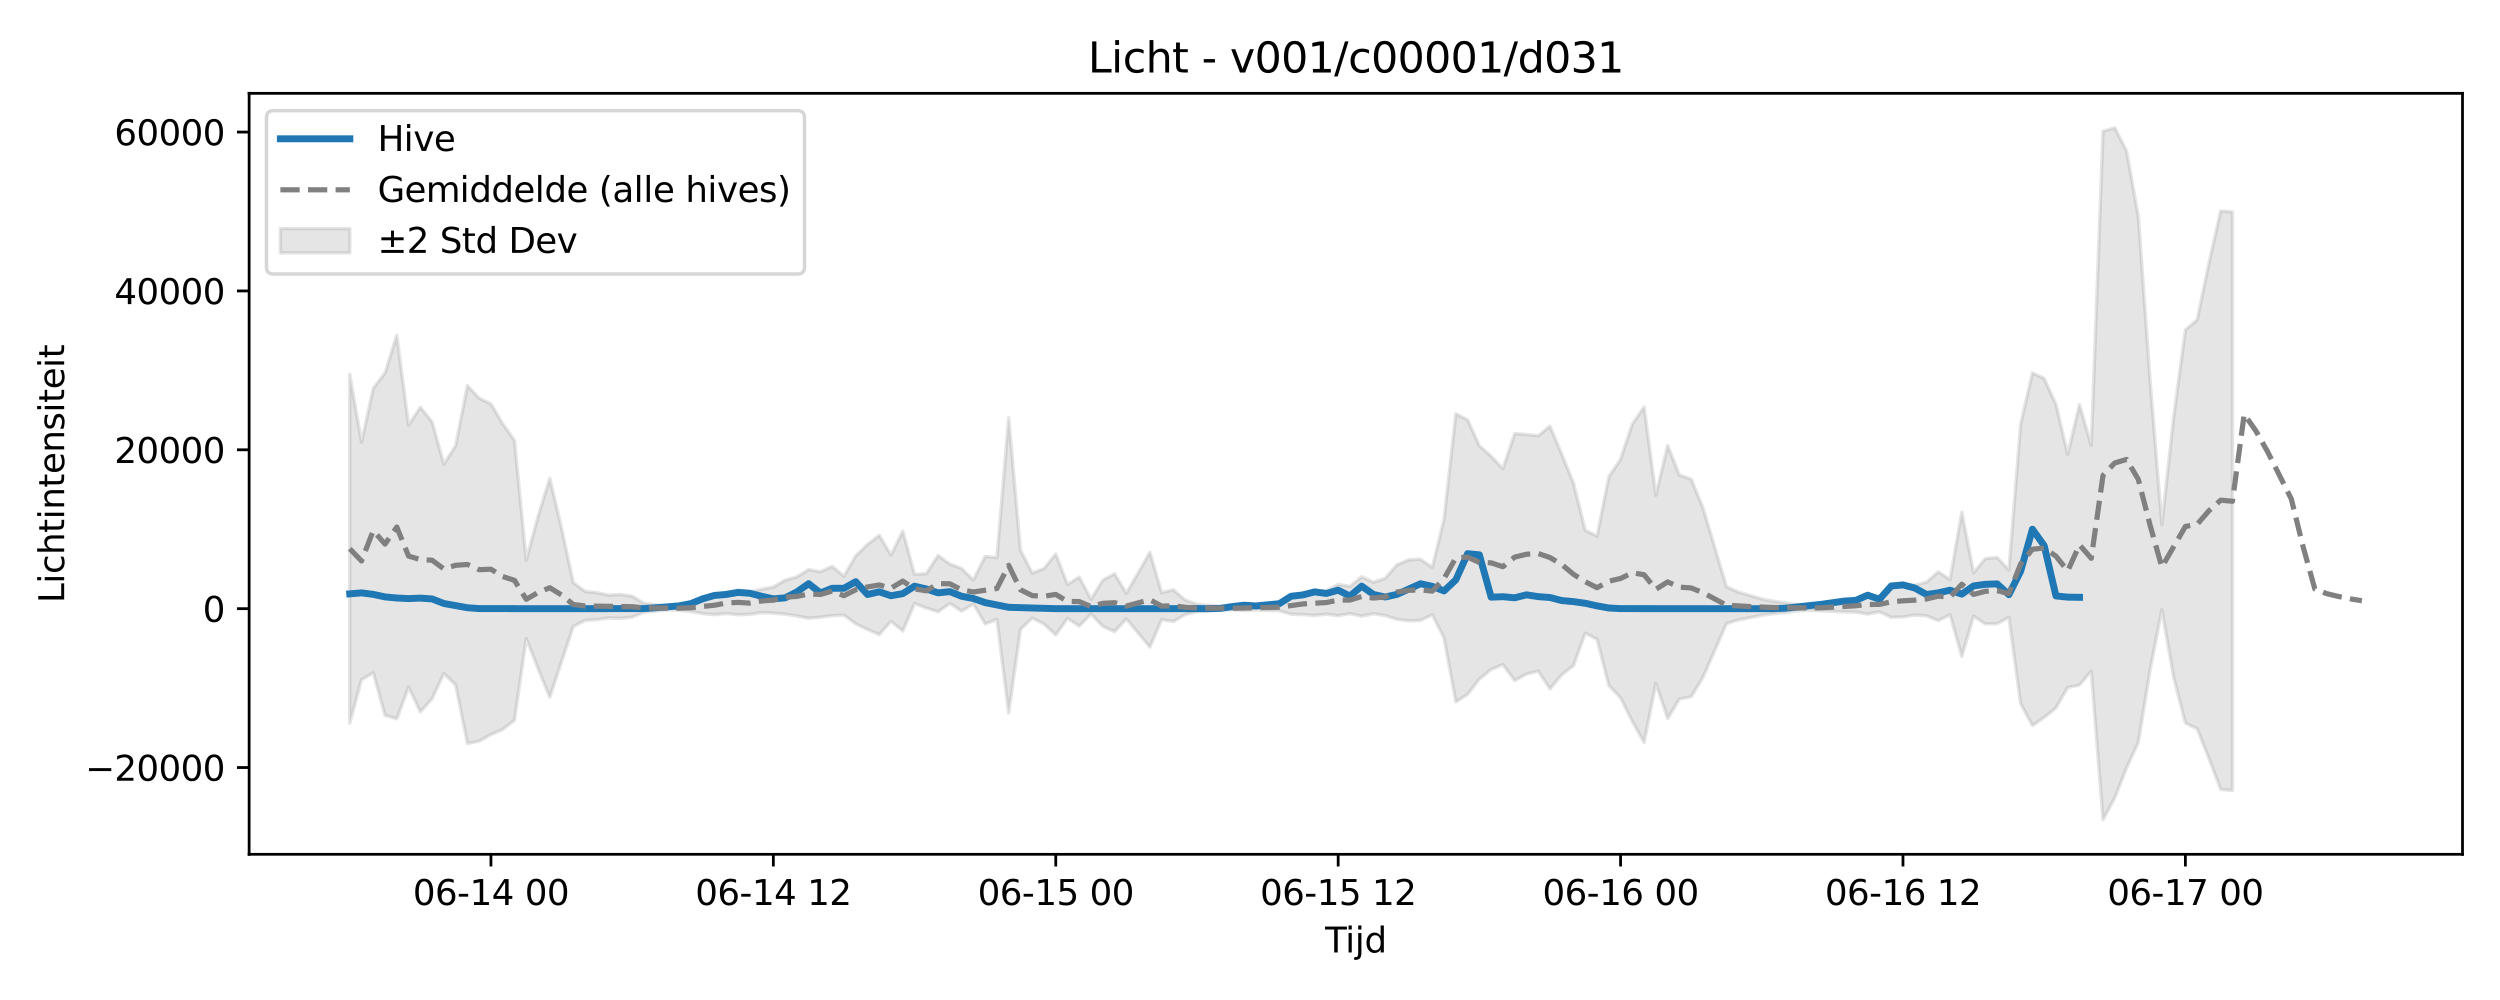 <?xml version="1.0" encoding="utf-8" standalone="no"?>
<!DOCTYPE svg PUBLIC "-//W3C//DTD SVG 1.1//EN"
  "http://www.w3.org/Graphics/SVG/1.1/DTD/svg11.dtd">
<svg xmlns:xlink="http://www.w3.org/1999/xlink" width="720pt" height="288pt" viewBox="0 0 720 288" xmlns="http://www.w3.org/2000/svg" version="1.1">
 <defs>
  <style type="text/css">*{stroke-linejoin: round; stroke-linecap: butt}</style>
 </defs>
 <g id="figure_1">
  <g id="patch_1">
   <path d="M 0 288 
L 720 288 
L 720 0 
L 0 0 
z
" style="fill: #ffffff"/>
  </g>
  <g id="axes_1">
   <g id="patch_2">
    <path d="M 71.75 246.04 
L 709.2 246.04 
L 709.2 26.88 
L 71.75 26.88 
z
" style="fill: #ffffff"/>
   </g>
   <g id="FillBetweenPolyCollection_1">
    <defs>
     <path id="m1a67dcf8cf" d="M 100.725 -180.202 
L 100.725 -79.725 
L 104.114 -92.253 
L 107.503 -94.224 
L 110.892 -81.984 
L 114.281 -80.971 
L 117.669 -90.123 
L 121.058 -82.97 
L 124.447 -86.8 
L 127.836 -94.004 
L 131.225 -90.722 
L 134.614 -73.881 
L 138.003 -74.554 
L 141.392 -76.465 
L 144.781 -77.92 
L 148.169 -80.573 
L 151.558 -104.114 
L 154.947 -95.474 
L 158.336 -87.21 
L 161.725 -97.409 
L 165.114 -107.568 
L 168.503 -109.312 
L 171.892 -109.553 
L 175.281 -110.03 
L 178.669 -109.918 
L 182.058 -110.249 
L 185.447 -111.644 
L 188.836 -112.003 
L 192.225 -112.358 
L 195.614 -112.228 
L 199.003 -111.907 
L 202.392 -111.293 
L 205.781 -110.968 
L 209.169 -111.284 
L 212.558 -110.934 
L 215.947 -111.072 
L 219.336 -111.554 
L 222.725 -111.416 
L 226.114 -111.122 
L 229.503 -110.605 
L 232.892 -109.928 
L 236.281 -110.26 
L 239.669 -110.668 
L 243.058 -110.851 
L 246.447 -108.361 
L 249.836 -106.718 
L 253.225 -105.247 
L 256.614 -109.062 
L 260.003 -106.254 
L 263.392 -114.182 
L 266.781 -112.908 
L 270.169 -111.795 
L 273.558 -114.209 
L 276.947 -111.97 
L 280.336 -114.064 
L 283.725 -108.291 
L 287.114 -109.635 
L 290.503 -82.693 
L 293.892 -106.71 
L 297.281 -109.994 
L 300.669 -108.28 
L 304.058 -105.146 
L 307.447 -109.911 
L 310.836 -107.689 
L 314.225 -111.176 
L 317.614 -107.596 
L 321.003 -106.08 
L 324.392 -109.757 
L 327.781 -105.699 
L 331.169 -101.627 
L 334.558 -109.547 
L 337.947 -108.996 
L 341.336 -111.005 
L 344.725 -111.83 
L 348.114 -112.033 
L 351.503 -112.288 
L 354.892 -112.359 
L 358.281 -112.138 
L 361.669 -112.321 
L 365.058 -112.171 
L 368.447 -112.091 
L 371.836 -111.097 
L 375.225 -110.985 
L 378.614 -110.751 
L 382.003 -111.103 
L 385.392 -110.671 
L 388.781 -111.262 
L 392.169 -110.549 
L 395.558 -111.224 
L 398.947 -110.719 
L 402.336 -109.625 
L 405.725 -109.199 
L 409.114 -109.303 
L 412.503 -110.953 
L 415.892 -104.209 
L 419.281 -85.86 
L 422.669 -88.038 
L 426.058 -92.412 
L 429.447 -95.189 
L 432.836 -96.595 
L 436.225 -91.994 
L 439.614 -93.882 
L 443.003 -94.715 
L 446.392 -89.592 
L 449.781 -93.645 
L 453.169 -96.328 
L 456.558 -105.639 
L 459.947 -103.896 
L 463.336 -90.575 
L 466.725 -87.05 
L 470.114 -80.207 
L 473.503 -74.158 
L 476.892 -91.2 
L 480.281 -81.088 
L 483.669 -86.675 
L 487.058 -87.328 
L 490.447 -92.89 
L 493.836 -100.61 
L 497.225 -108.407 
L 500.614 -109.434 
L 504.003 -110.107 
L 507.392 -110.8 
L 510.781 -111.253 
L 514.169 -111.582 
L 517.558 -112.045 
L 520.947 -112.23 
L 524.336 -112.079 
L 527.725 -111.952 
L 531.114 -111.764 
L 534.503 -111.7 
L 537.892 -111.148 
L 541.281 -111.783 
L 544.669 -110.214 
L 548.058 -110.311 
L 551.447 -110.864 
L 554.836 -110.641 
L 558.225 -109.27 
L 561.614 -110.953 
L 565.003 -98.955 
L 568.392 -110.546 
L 571.781 -108.281 
L 575.169 -108.345 
L 578.558 -110.226 
L 581.947 -85.346 
L 585.336 -79.039 
L 588.725 -81.362 
L 592.114 -84.115 
L 595.503 -89.987 
L 598.892 -90.706 
L 602.281 -94.713 
L 605.669 -51.922 
L 609.058 -58.193 
L 612.447 -66.825 
L 615.836 -74.184 
L 619.225 -95.003 
L 622.614 -112.388 
L 626.003 -93.011 
L 629.392 -79.771 
L 632.781 -78.094 
L 636.169 -69.592 
L 639.558 -60.651 
L 642.947 -60.327 
L 642.947 -226.951 
L 642.947 -226.951 
L 639.558 -227.24 
L 636.169 -212.211 
L 632.781 -195.881 
L 629.392 -192.994 
L 626.003 -167.847 
L 622.614 -136.974 
L 619.225 -178.471 
L 615.836 -225.658 
L 612.447 -244.54 
L 609.058 -251.158 
L 605.669 -250.225 
L 602.281 -159.712 
L 598.892 -171.453 
L 595.503 -157.166 
L 592.114 -171.525 
L 588.725 -178.993 
L 585.336 -180.599 
L 581.947 -165.829 
L 578.558 -123.864 
L 575.169 -127.45 
L 571.781 -127.125 
L 568.392 -123.058 
L 565.003 -140.534 
L 561.614 -121.064 
L 558.225 -123.323 
L 554.836 -120.342 
L 551.447 -119.436 
L 548.058 -119.633 
L 544.669 -119.145 
L 541.281 -116.083 
L 537.892 -116.687 
L 534.503 -115.38 
L 531.114 -114.951 
L 527.725 -114.305 
L 524.336 -113.821 
L 520.947 -113.569 
L 517.558 -113.82 
L 514.169 -114.392 
L 510.781 -114.828 
L 507.392 -115.488 
L 504.003 -116.503 
L 500.614 -117.491 
L 497.225 -118.996 
L 493.836 -130.428 
L 490.447 -141.763 
L 487.058 -150.014 
L 483.669 -151.152 
L 480.281 -159.723 
L 476.892 -145.374 
L 473.503 -170.788 
L 470.114 -165.871 
L 466.725 -155.758 
L 463.336 -150.644 
L 459.947 -133.584 
L 456.558 -135.288 
L 453.169 -148.864 
L 449.781 -157.198 
L 446.392 -165.261 
L 443.003 -162.47 
L 439.614 -162.862 
L 436.225 -163.117 
L 432.836 -152.984 
L 429.447 -156.603 
L 426.058 -159.615 
L 422.669 -167.074 
L 419.281 -168.824 
L 415.892 -138.574 
L 412.503 -124.564 
L 409.114 -126.947 
L 405.725 -126.774 
L 402.336 -125.356 
L 398.947 -121.457 
L 395.558 -120.297 
L 392.169 -121.892 
L 388.781 -119.114 
L 385.392 -119.678 
L 382.003 -117.84 
L 378.614 -117.84 
L 375.225 -117.148 
L 371.836 -116.162 
L 368.447 -114.144 
L 365.058 -113.77 
L 361.669 -113.432 
L 358.281 -113.607 
L 354.892 -113.284 
L 351.503 -113.34 
L 348.114 -113.686 
L 344.725 -113.977 
L 341.336 -115.187 
L 337.947 -118.133 
L 334.558 -117.325 
L 331.169 -128.935 
L 327.781 -122.982 
L 324.392 -117.141 
L 321.003 -122.769 
L 317.614 -120.897 
L 314.225 -115.429 
L 310.836 -121.797 
L 307.447 -119.666 
L 304.058 -128.463 
L 300.669 -124.267 
L 297.281 -122.938 
L 293.892 -129.595 
L 290.503 -167.684 
L 287.114 -127.413 
L 283.725 -127.749 
L 280.336 -120.954 
L 276.947 -124.276 
L 273.558 -125.53 
L 270.169 -128.019 
L 266.781 -122.783 
L 263.392 -122.596 
L 260.003 -135.046 
L 256.614 -128.159 
L 253.225 -133.821 
L 249.836 -131.204 
L 246.447 -127.922 
L 243.058 -122.022 
L 239.669 -124.898 
L 236.281 -123.31 
L 232.892 -123.973 
L 229.503 -121.85 
L 226.114 -120.925 
L 222.725 -118.922 
L 219.336 -118.293 
L 215.947 -117.541 
L 212.558 -118.083 
L 209.169 -117.383 
L 205.781 -116.42 
L 202.392 -115.358 
L 199.003 -114.04 
L 195.614 -113.439 
L 192.225 -113.22 
L 188.836 -113.811 
L 185.447 -114.259 
L 182.058 -116.296 
L 178.669 -116.78 
L 175.281 -116.617 
L 171.892 -117.315 
L 168.503 -117.668 
L 165.114 -120.232 
L 161.725 -135.889 
L 158.336 -150.259 
L 154.947 -139.231 
L 151.558 -126.681 
L 148.169 -161.155 
L 144.781 -165.969 
L 141.392 -171.671 
L 138.003 -173.313 
L 134.614 -176.975 
L 131.225 -159.67 
L 127.836 -154.289 
L 124.447 -166.499 
L 121.058 -170.702 
L 117.669 -165.57 
L 114.281 -191.446 
L 110.892 -180.632 
L 107.503 -176.169 
L 104.114 -160.651 
L 100.725 -180.202 
z
" style="stroke: #808080; stroke-opacity: 0.2"/>
    </defs>
    <g clip-path="url(#p86fd2b786e)">
     <use xlink:href="#m1a67dcf8cf" x="0" y="288" style="fill: #808080; fill-opacity: 0.2; stroke: #808080; stroke-opacity: 0.2"/>
    </g>
   </g>
   <g id="matplotlib.axis_1">
    <g id="xtick_1">
     <g id="line2d_1">
      <defs>
       <path id="m221904c6b7" d="M 0 0 
L 0 3.5 
" style="stroke: #000000; stroke-width: 0.8"/>
      </defs>
      <g>
       <use xlink:href="#m221904c6b7" x="141.392" y="246.04" style="stroke: #000000; stroke-width: 0.8"/>
      </g>
     </g>
     <g id="text_1">
      <!-- 06-14 00 -->
      <g transform="translate(118.911 260.638) scale(0.1 -0.1)">
       <defs>
        <path id="DejaVuSans-30" d="M 2034 4250 
Q 1547 4250 1301 3770 
Q 1056 3291 1056 2328 
Q 1056 1369 1301 889 
Q 1547 409 2034 409 
Q 2525 409 2770 889 
Q 3016 1369 3016 2328 
Q 3016 3291 2770 3770 
Q 2525 4250 2034 4250 
z
M 2034 4750 
Q 2819 4750 3233 4129 
Q 3647 3509 3647 2328 
Q 3647 1150 3233 529 
Q 2819 -91 2034 -91 
Q 1250 -91 836 529 
Q 422 1150 422 2328 
Q 422 3509 836 4129 
Q 1250 4750 2034 4750 
z
" transform="scale(0.016)"/>
        <path id="DejaVuSans-36" d="M 2113 2584 
Q 1688 2584 1439 2293 
Q 1191 2003 1191 1497 
Q 1191 994 1439 701 
Q 1688 409 2113 409 
Q 2538 409 2786 701 
Q 3034 994 3034 1497 
Q 3034 2003 2786 2293 
Q 2538 2584 2113 2584 
z
M 3366 4563 
L 3366 3988 
Q 3128 4100 2886 4159 
Q 2644 4219 2406 4219 
Q 1781 4219 1451 3797 
Q 1122 3375 1075 2522 
Q 1259 2794 1537 2939 
Q 1816 3084 2150 3084 
Q 2853 3084 3261 2657 
Q 3669 2231 3669 1497 
Q 3669 778 3244 343 
Q 2819 -91 2113 -91 
Q 1303 -91 875 529 
Q 447 1150 447 2328 
Q 447 3434 972 4092 
Q 1497 4750 2381 4750 
Q 2619 4750 2861 4703 
Q 3103 4656 3366 4563 
z
" transform="scale(0.016)"/>
        <path id="DejaVuSans-2d" d="M 313 2009 
L 1997 2009 
L 1997 1497 
L 313 1497 
L 313 2009 
z
" transform="scale(0.016)"/>
        <path id="DejaVuSans-31" d="M 794 531 
L 1825 531 
L 1825 4091 
L 703 3866 
L 703 4441 
L 1819 4666 
L 2450 4666 
L 2450 531 
L 3481 531 
L 3481 0 
L 794 0 
L 794 531 
z
" transform="scale(0.016)"/>
        <path id="DejaVuSans-34" d="M 2419 4116 
L 825 1625 
L 2419 1625 
L 2419 4116 
z
M 2253 4666 
L 3047 4666 
L 3047 1625 
L 3713 1625 
L 3713 1100 
L 3047 1100 
L 3047 0 
L 2419 0 
L 2419 1100 
L 313 1100 
L 313 1709 
L 2253 4666 
z
" transform="scale(0.016)"/>
        <path id="DejaVuSans-20" transform="scale(0.016)"/>
       </defs>
       <use xlink:href="#DejaVuSans-30"/>
       <use xlink:href="#DejaVuSans-36" transform="translate(63.623 0)"/>
       <use xlink:href="#DejaVuSans-2d" transform="translate(127.246 0)"/>
       <use xlink:href="#DejaVuSans-31" transform="translate(163.33 0)"/>
       <use xlink:href="#DejaVuSans-34" transform="translate(226.953 0)"/>
       <use xlink:href="#DejaVuSans-20" transform="translate(290.576 0)"/>
       <use xlink:href="#DejaVuSans-30" transform="translate(322.363 0)"/>
       <use xlink:href="#DejaVuSans-30" transform="translate(385.986 0)"/>
      </g>
     </g>
    </g>
    <g id="xtick_2">
     <g id="line2d_2">
      <g>
       <use xlink:href="#m221904c6b7" x="222.725" y="246.04" style="stroke: #000000; stroke-width: 0.8"/>
      </g>
     </g>
     <g id="text_2">
      <!-- 06-14 12 -->
      <g transform="translate(200.245 260.638) scale(0.1 -0.1)">
       <defs>
        <path id="DejaVuSans-32" d="M 1228 531 
L 3431 531 
L 3431 0 
L 469 0 
L 469 531 
Q 828 903 1448 1529 
Q 2069 2156 2228 2338 
Q 2531 2678 2651 2914 
Q 2772 3150 2772 3378 
Q 2772 3750 2511 3984 
Q 2250 4219 1831 4219 
Q 1534 4219 1204 4116 
Q 875 4013 500 3803 
L 500 4441 
Q 881 4594 1212 4672 
Q 1544 4750 1819 4750 
Q 2544 4750 2975 4387 
Q 3406 4025 3406 3419 
Q 3406 3131 3298 2873 
Q 3191 2616 2906 2266 
Q 2828 2175 2409 1742 
Q 1991 1309 1228 531 
z
" transform="scale(0.016)"/>
       </defs>
       <use xlink:href="#DejaVuSans-30"/>
       <use xlink:href="#DejaVuSans-36" transform="translate(63.623 0)"/>
       <use xlink:href="#DejaVuSans-2d" transform="translate(127.246 0)"/>
       <use xlink:href="#DejaVuSans-31" transform="translate(163.33 0)"/>
       <use xlink:href="#DejaVuSans-34" transform="translate(226.953 0)"/>
       <use xlink:href="#DejaVuSans-20" transform="translate(290.576 0)"/>
       <use xlink:href="#DejaVuSans-31" transform="translate(322.363 0)"/>
       <use xlink:href="#DejaVuSans-32" transform="translate(385.986 0)"/>
      </g>
     </g>
    </g>
    <g id="xtick_3">
     <g id="line2d_3">
      <g>
       <use xlink:href="#m221904c6b7" x="304.058" y="246.04" style="stroke: #000000; stroke-width: 0.8"/>
      </g>
     </g>
     <g id="text_3">
      <!-- 06-15 00 -->
      <g transform="translate(281.578 260.638) scale(0.1 -0.1)">
       <defs>
        <path id="DejaVuSans-35" d="M 691 4666 
L 3169 4666 
L 3169 4134 
L 1269 4134 
L 1269 2991 
Q 1406 3038 1543 3061 
Q 1681 3084 1819 3084 
Q 2600 3084 3056 2656 
Q 3513 2228 3513 1497 
Q 3513 744 3044 326 
Q 2575 -91 1722 -91 
Q 1428 -91 1123 -41 
Q 819 9 494 109 
L 494 744 
Q 775 591 1075 516 
Q 1375 441 1709 441 
Q 2250 441 2565 725 
Q 2881 1009 2881 1497 
Q 2881 1984 2565 2268 
Q 2250 2553 1709 2553 
Q 1456 2553 1204 2497 
Q 953 2441 691 2322 
L 691 4666 
z
" transform="scale(0.016)"/>
       </defs>
       <use xlink:href="#DejaVuSans-30"/>
       <use xlink:href="#DejaVuSans-36" transform="translate(63.623 0)"/>
       <use xlink:href="#DejaVuSans-2d" transform="translate(127.246 0)"/>
       <use xlink:href="#DejaVuSans-31" transform="translate(163.33 0)"/>
       <use xlink:href="#DejaVuSans-35" transform="translate(226.953 0)"/>
       <use xlink:href="#DejaVuSans-20" transform="translate(290.576 0)"/>
       <use xlink:href="#DejaVuSans-30" transform="translate(322.363 0)"/>
       <use xlink:href="#DejaVuSans-30" transform="translate(385.986 0)"/>
      </g>
     </g>
    </g>
    <g id="xtick_4">
     <g id="line2d_4">
      <g>
       <use xlink:href="#m221904c6b7" x="385.392" y="246.04" style="stroke: #000000; stroke-width: 0.8"/>
      </g>
     </g>
     <g id="text_4">
      <!-- 06-15 12 -->
      <g transform="translate(362.911 260.638) scale(0.1 -0.1)">
       <use xlink:href="#DejaVuSans-30"/>
       <use xlink:href="#DejaVuSans-36" transform="translate(63.623 0)"/>
       <use xlink:href="#DejaVuSans-2d" transform="translate(127.246 0)"/>
       <use xlink:href="#DejaVuSans-31" transform="translate(163.33 0)"/>
       <use xlink:href="#DejaVuSans-35" transform="translate(226.953 0)"/>
       <use xlink:href="#DejaVuSans-20" transform="translate(290.576 0)"/>
       <use xlink:href="#DejaVuSans-31" transform="translate(322.363 0)"/>
       <use xlink:href="#DejaVuSans-32" transform="translate(385.986 0)"/>
      </g>
     </g>
    </g>
    <g id="xtick_5">
     <g id="line2d_5">
      <g>
       <use xlink:href="#m221904c6b7" x="466.725" y="246.04" style="stroke: #000000; stroke-width: 0.8"/>
      </g>
     </g>
     <g id="text_5">
      <!-- 06-16 00 -->
      <g transform="translate(444.245 260.638) scale(0.1 -0.1)">
       <use xlink:href="#DejaVuSans-30"/>
       <use xlink:href="#DejaVuSans-36" transform="translate(63.623 0)"/>
       <use xlink:href="#DejaVuSans-2d" transform="translate(127.246 0)"/>
       <use xlink:href="#DejaVuSans-31" transform="translate(163.33 0)"/>
       <use xlink:href="#DejaVuSans-36" transform="translate(226.953 0)"/>
       <use xlink:href="#DejaVuSans-20" transform="translate(290.576 0)"/>
       <use xlink:href="#DejaVuSans-30" transform="translate(322.363 0)"/>
       <use xlink:href="#DejaVuSans-30" transform="translate(385.986 0)"/>
      </g>
     </g>
    </g>
    <g id="xtick_6">
     <g id="line2d_6">
      <g>
       <use xlink:href="#m221904c6b7" x="548.058" y="246.04" style="stroke: #000000; stroke-width: 0.8"/>
      </g>
     </g>
     <g id="text_6">
      <!-- 06-16 12 -->
      <g transform="translate(525.578 260.638) scale(0.1 -0.1)">
       <use xlink:href="#DejaVuSans-30"/>
       <use xlink:href="#DejaVuSans-36" transform="translate(63.623 0)"/>
       <use xlink:href="#DejaVuSans-2d" transform="translate(127.246 0)"/>
       <use xlink:href="#DejaVuSans-31" transform="translate(163.33 0)"/>
       <use xlink:href="#DejaVuSans-36" transform="translate(226.953 0)"/>
       <use xlink:href="#DejaVuSans-20" transform="translate(290.576 0)"/>
       <use xlink:href="#DejaVuSans-31" transform="translate(322.363 0)"/>
       <use xlink:href="#DejaVuSans-32" transform="translate(385.986 0)"/>
      </g>
     </g>
    </g>
    <g id="xtick_7">
     <g id="line2d_7">
      <g>
       <use xlink:href="#m221904c6b7" x="629.392" y="246.04" style="stroke: #000000; stroke-width: 0.8"/>
      </g>
     </g>
     <g id="text_7">
      <!-- 06-17 00 -->
      <g transform="translate(606.911 260.638) scale(0.1 -0.1)">
       <defs>
        <path id="DejaVuSans-37" d="M 525 4666 
L 3525 4666 
L 3525 4397 
L 1831 0 
L 1172 0 
L 2766 4134 
L 525 4134 
L 525 4666 
z
" transform="scale(0.016)"/>
       </defs>
       <use xlink:href="#DejaVuSans-30"/>
       <use xlink:href="#DejaVuSans-36" transform="translate(63.623 0)"/>
       <use xlink:href="#DejaVuSans-2d" transform="translate(127.246 0)"/>
       <use xlink:href="#DejaVuSans-31" transform="translate(163.33 0)"/>
       <use xlink:href="#DejaVuSans-37" transform="translate(226.953 0)"/>
       <use xlink:href="#DejaVuSans-20" transform="translate(290.576 0)"/>
       <use xlink:href="#DejaVuSans-30" transform="translate(322.363 0)"/>
       <use xlink:href="#DejaVuSans-30" transform="translate(385.986 0)"/>
      </g>
     </g>
    </g>
    <g id="text_8">
     <!-- Tijd -->
     <g transform="translate(381.625 274.317) scale(0.1 -0.1)">
      <defs>
       <path id="DejaVuSans-54" d="M -19 4666 
L 3928 4666 
L 3928 4134 
L 2272 4134 
L 2272 0 
L 1638 0 
L 1638 4134 
L -19 4134 
L -19 4666 
z
" transform="scale(0.016)"/>
       <path id="DejaVuSans-69" d="M 603 3500 
L 1178 3500 
L 1178 0 
L 603 0 
L 603 3500 
z
M 603 4863 
L 1178 4863 
L 1178 4134 
L 603 4134 
L 603 4863 
z
" transform="scale(0.016)"/>
       <path id="DejaVuSans-6a" d="M 603 3500 
L 1178 3500 
L 1178 -63 
Q 1178 -731 923 -1031 
Q 669 -1331 103 -1331 
L -116 -1331 
L -116 -844 
L 38 -844 
Q 366 -844 484 -692 
Q 603 -541 603 -63 
L 603 3500 
z
M 603 4863 
L 1178 4863 
L 1178 4134 
L 603 4134 
L 603 4863 
z
" transform="scale(0.016)"/>
       <path id="DejaVuSans-64" d="M 2906 2969 
L 2906 4863 
L 3481 4863 
L 3481 0 
L 2906 0 
L 2906 525 
Q 2725 213 2448 61 
Q 2172 -91 1784 -91 
Q 1150 -91 751 415 
Q 353 922 353 1747 
Q 353 2572 751 3078 
Q 1150 3584 1784 3584 
Q 2172 3584 2448 3432 
Q 2725 3281 2906 2969 
z
M 947 1747 
Q 947 1113 1208 752 
Q 1469 391 1925 391 
Q 2381 391 2643 752 
Q 2906 1113 2906 1747 
Q 2906 2381 2643 2742 
Q 2381 3103 1925 3103 
Q 1469 3103 1208 2742 
Q 947 2381 947 1747 
z
" transform="scale(0.016)"/>
      </defs>
      <use xlink:href="#DejaVuSans-54"/>
      <use xlink:href="#DejaVuSans-69" transform="translate(57.959 0)"/>
      <use xlink:href="#DejaVuSans-6a" transform="translate(85.742 0)"/>
      <use xlink:href="#DejaVuSans-64" transform="translate(113.525 0)"/>
     </g>
    </g>
   </g>
   <g id="matplotlib.axis_2">
    <g id="ytick_1">
     <g id="line2d_8">
      <defs>
       <path id="m06d278be7f" d="M 0 0 
L -3.5 0 
" style="stroke: #000000; stroke-width: 0.8"/>
      </defs>
      <g>
       <use xlink:href="#m06d278be7f" x="71.75" y="221.056" style="stroke: #000000; stroke-width: 0.8"/>
      </g>
     </g>
     <g id="text_9">
      <!-- −20000 -->
      <g transform="translate(24.558 224.855) scale(0.1 -0.1)">
       <defs>
        <path id="DejaVuSans-2212" d="M 678 2272 
L 4684 2272 
L 4684 1741 
L 678 1741 
L 678 2272 
z
" transform="scale(0.016)"/>
       </defs>
       <use xlink:href="#DejaVuSans-2212"/>
       <use xlink:href="#DejaVuSans-32" transform="translate(83.789 0)"/>
       <use xlink:href="#DejaVuSans-30" transform="translate(147.412 0)"/>
       <use xlink:href="#DejaVuSans-30" transform="translate(211.035 0)"/>
       <use xlink:href="#DejaVuSans-30" transform="translate(274.658 0)"/>
       <use xlink:href="#DejaVuSans-30" transform="translate(338.281 0)"/>
      </g>
     </g>
    </g>
    <g id="ytick_2">
     <g id="line2d_9">
      <g>
       <use xlink:href="#m06d278be7f" x="71.75" y="175.299" style="stroke: #000000; stroke-width: 0.8"/>
      </g>
     </g>
     <g id="text_10">
      <!-- 0 -->
      <g transform="translate(58.388 179.098) scale(0.1 -0.1)">
       <use xlink:href="#DejaVuSans-30"/>
      </g>
     </g>
    </g>
    <g id="ytick_3">
     <g id="line2d_10">
      <g>
       <use xlink:href="#m06d278be7f" x="71.75" y="129.543" style="stroke: #000000; stroke-width: 0.8"/>
      </g>
     </g>
     <g id="text_11">
      <!-- 20000 -->
      <g transform="translate(32.938 133.342) scale(0.1 -0.1)">
       <use xlink:href="#DejaVuSans-32"/>
       <use xlink:href="#DejaVuSans-30" transform="translate(63.623 0)"/>
       <use xlink:href="#DejaVuSans-30" transform="translate(127.246 0)"/>
       <use xlink:href="#DejaVuSans-30" transform="translate(190.869 0)"/>
       <use xlink:href="#DejaVuSans-30" transform="translate(254.492 0)"/>
      </g>
     </g>
    </g>
    <g id="ytick_4">
     <g id="line2d_11">
      <g>
       <use xlink:href="#m06d278be7f" x="71.75" y="83.786" style="stroke: #000000; stroke-width: 0.8"/>
      </g>
     </g>
     <g id="text_12">
      <!-- 40000 -->
      <g transform="translate(32.938 87.586) scale(0.1 -0.1)">
       <use xlink:href="#DejaVuSans-34"/>
       <use xlink:href="#DejaVuSans-30" transform="translate(63.623 0)"/>
       <use xlink:href="#DejaVuSans-30" transform="translate(127.246 0)"/>
       <use xlink:href="#DejaVuSans-30" transform="translate(190.869 0)"/>
       <use xlink:href="#DejaVuSans-30" transform="translate(254.492 0)"/>
      </g>
     </g>
    </g>
    <g id="ytick_5">
     <g id="line2d_12">
      <g>
       <use xlink:href="#m06d278be7f" x="71.75" y="38.03" style="stroke: #000000; stroke-width: 0.8"/>
      </g>
     </g>
     <g id="text_13">
      <!-- 60000 -->
      <g transform="translate(32.938 41.829) scale(0.1 -0.1)">
       <use xlink:href="#DejaVuSans-36"/>
       <use xlink:href="#DejaVuSans-30" transform="translate(63.623 0)"/>
       <use xlink:href="#DejaVuSans-30" transform="translate(127.246 0)"/>
       <use xlink:href="#DejaVuSans-30" transform="translate(190.869 0)"/>
       <use xlink:href="#DejaVuSans-30" transform="translate(254.492 0)"/>
      </g>
     </g>
    </g>
    <g id="text_14">
     <!-- Lichtintensiteit -->
     <g transform="translate(18.478 173.656) rotate(-90) scale(0.1 -0.1)">
      <defs>
       <path id="DejaVuSans-4c" d="M 628 4666 
L 1259 4666 
L 1259 531 
L 3531 531 
L 3531 0 
L 628 0 
L 628 4666 
z
" transform="scale(0.016)"/>
       <path id="DejaVuSans-63" d="M 3122 3366 
L 3122 2828 
Q 2878 2963 2633 3030 
Q 2388 3097 2138 3097 
Q 1578 3097 1268 2742 
Q 959 2388 959 1747 
Q 959 1106 1268 751 
Q 1578 397 2138 397 
Q 2388 397 2633 464 
Q 2878 531 3122 666 
L 3122 134 
Q 2881 22 2623 -34 
Q 2366 -91 2075 -91 
Q 1284 -91 818 406 
Q 353 903 353 1747 
Q 353 2603 823 3093 
Q 1294 3584 2113 3584 
Q 2378 3584 2631 3529 
Q 2884 3475 3122 3366 
z
" transform="scale(0.016)"/>
       <path id="DejaVuSans-68" d="M 3513 2113 
L 3513 0 
L 2938 0 
L 2938 2094 
Q 2938 2591 2744 2837 
Q 2550 3084 2163 3084 
Q 1697 3084 1428 2787 
Q 1159 2491 1159 1978 
L 1159 0 
L 581 0 
L 581 4863 
L 1159 4863 
L 1159 2956 
Q 1366 3272 1645 3428 
Q 1925 3584 2291 3584 
Q 2894 3584 3203 3211 
Q 3513 2838 3513 2113 
z
" transform="scale(0.016)"/>
       <path id="DejaVuSans-74" d="M 1172 4494 
L 1172 3500 
L 2356 3500 
L 2356 3053 
L 1172 3053 
L 1172 1153 
Q 1172 725 1289 603 
Q 1406 481 1766 481 
L 2356 481 
L 2356 0 
L 1766 0 
Q 1100 0 847 248 
Q 594 497 594 1153 
L 594 3053 
L 172 3053 
L 172 3500 
L 594 3500 
L 594 4494 
L 1172 4494 
z
" transform="scale(0.016)"/>
       <path id="DejaVuSans-6e" d="M 3513 2113 
L 3513 0 
L 2938 0 
L 2938 2094 
Q 2938 2591 2744 2837 
Q 2550 3084 2163 3084 
Q 1697 3084 1428 2787 
Q 1159 2491 1159 1978 
L 1159 0 
L 581 0 
L 581 3500 
L 1159 3500 
L 1159 2956 
Q 1366 3272 1645 3428 
Q 1925 3584 2291 3584 
Q 2894 3584 3203 3211 
Q 3513 2838 3513 2113 
z
" transform="scale(0.016)"/>
       <path id="DejaVuSans-65" d="M 3597 1894 
L 3597 1613 
L 953 1613 
Q 991 1019 1311 708 
Q 1631 397 2203 397 
Q 2534 397 2845 478 
Q 3156 559 3463 722 
L 3463 178 
Q 3153 47 2828 -22 
Q 2503 -91 2169 -91 
Q 1331 -91 842 396 
Q 353 884 353 1716 
Q 353 2575 817 3079 
Q 1281 3584 2069 3584 
Q 2775 3584 3186 3129 
Q 3597 2675 3597 1894 
z
M 3022 2063 
Q 3016 2534 2758 2815 
Q 2500 3097 2075 3097 
Q 1594 3097 1305 2825 
Q 1016 2553 972 2059 
L 3022 2063 
z
" transform="scale(0.016)"/>
       <path id="DejaVuSans-73" d="M 2834 3397 
L 2834 2853 
Q 2591 2978 2328 3040 
Q 2066 3103 1784 3103 
Q 1356 3103 1142 2972 
Q 928 2841 928 2578 
Q 928 2378 1081 2264 
Q 1234 2150 1697 2047 
L 1894 2003 
Q 2506 1872 2764 1633 
Q 3022 1394 3022 966 
Q 3022 478 2636 193 
Q 2250 -91 1575 -91 
Q 1294 -91 989 -36 
Q 684 19 347 128 
L 347 722 
Q 666 556 975 473 
Q 1284 391 1588 391 
Q 1994 391 2212 530 
Q 2431 669 2431 922 
Q 2431 1156 2273 1281 
Q 2116 1406 1581 1522 
L 1381 1569 
Q 847 1681 609 1914 
Q 372 2147 372 2553 
Q 372 3047 722 3315 
Q 1072 3584 1716 3584 
Q 2034 3584 2315 3537 
Q 2597 3491 2834 3397 
z
" transform="scale(0.016)"/>
      </defs>
      <use xlink:href="#DejaVuSans-4c"/>
      <use xlink:href="#DejaVuSans-69" transform="translate(55.713 0)"/>
      <use xlink:href="#DejaVuSans-63" transform="translate(83.496 0)"/>
      <use xlink:href="#DejaVuSans-68" transform="translate(138.477 0)"/>
      <use xlink:href="#DejaVuSans-74" transform="translate(201.855 0)"/>
      <use xlink:href="#DejaVuSans-69" transform="translate(241.064 0)"/>
      <use xlink:href="#DejaVuSans-6e" transform="translate(268.848 0)"/>
      <use xlink:href="#DejaVuSans-74" transform="translate(332.227 0)"/>
      <use xlink:href="#DejaVuSans-65" transform="translate(371.436 0)"/>
      <use xlink:href="#DejaVuSans-6e" transform="translate(432.959 0)"/>
      <use xlink:href="#DejaVuSans-73" transform="translate(496.338 0)"/>
      <use xlink:href="#DejaVuSans-69" transform="translate(548.438 0)"/>
      <use xlink:href="#DejaVuSans-74" transform="translate(576.221 0)"/>
      <use xlink:href="#DejaVuSans-65" transform="translate(615.43 0)"/>
      <use xlink:href="#DejaVuSans-69" transform="translate(676.953 0)"/>
      <use xlink:href="#DejaVuSans-74" transform="translate(704.736 0)"/>
     </g>
    </g>
   </g>
   <g id="line2d_13">
    <path d="M 100.725 171.029 
L 104.114 170.749 
L 107.503 171.187 
L 110.892 171.909 
L 114.281 172.22 
L 117.669 172.391 
L 121.058 172.254 
L 124.447 172.496 
L 127.836 173.808 
L 134.614 175.025 
L 138.003 175.271 
L 154.947 175.299 
L 185.447 175.277 
L 192.225 174.771 
L 195.614 174.481 
L 199.003 173.829 
L 202.392 172.447 
L 205.781 171.485 
L 209.169 171.199 
L 212.558 170.622 
L 215.947 170.856 
L 219.336 171.723 
L 222.725 172.473 
L 226.114 172.181 
L 229.503 170.466 
L 232.892 168.098 
L 236.281 170.764 
L 239.669 169.418 
L 243.058 169.431 
L 246.447 167.53 
L 249.836 171.219 
L 253.225 170.437 
L 256.614 171.574 
L 260.003 170.969 
L 263.392 168.824 
L 266.781 169.62 
L 270.169 170.74 
L 273.558 170.386 
L 276.947 171.727 
L 280.336 172.365 
L 283.725 173.548 
L 290.503 174.903 
L 304.058 175.295 
L 348.114 175.285 
L 351.503 175.213 
L 354.892 174.693 
L 358.281 174.301 
L 361.669 174.515 
L 368.447 173.862 
L 371.836 171.719 
L 375.225 171.335 
L 378.614 170.459 
L 382.003 170.924 
L 385.392 169.967 
L 388.781 171.671 
L 392.169 168.809 
L 395.558 171.214 
L 398.947 171.944 
L 402.336 171.177 
L 409.114 168.119 
L 412.503 168.868 
L 415.892 170.181 
L 419.281 166.99 
L 422.669 159.461 
L 426.058 159.794 
L 429.447 171.979 
L 432.836 171.852 
L 436.225 172.163 
L 439.614 171.315 
L 443.003 171.832 
L 446.392 172.08 
L 449.781 172.961 
L 453.169 173.271 
L 456.558 173.744 
L 459.947 174.491 
L 463.336 175.104 
L 466.725 175.281 
L 490.447 175.299 
L 510.781 175.288 
L 514.169 175.17 
L 524.336 174.073 
L 531.114 173.116 
L 534.503 172.898 
L 537.892 171.414 
L 541.281 172.584 
L 544.669 168.768 
L 548.058 168.457 
L 551.447 169.343 
L 554.836 171.22 
L 558.225 170.738 
L 561.614 169.977 
L 565.003 171.107 
L 568.392 168.738 
L 571.781 168.285 
L 575.169 168.157 
L 578.558 171.261 
L 581.947 164.508 
L 585.336 152.415 
L 588.725 157.143 
L 592.114 171.63 
L 595.503 171.974 
L 598.892 172.029 
L 598.892 172.029 
" clip-path="url(#p86fd2b786e)" style="fill: none; stroke: #1f77b4; stroke-width: 2; stroke-linecap: square"/>
   </g>
   <g id="line2d_14">
    <path d="M 100.725 158.037 
L 104.114 161.548 
L 107.503 152.803 
L 110.892 156.692 
L 114.281 151.791 
L 117.669 160.153 
L 121.058 161.164 
L 124.447 161.35 
L 127.836 163.853 
L 131.225 162.804 
L 134.614 162.572 
L 138.003 164.066 
L 141.392 163.932 
L 144.781 166.055 
L 148.169 167.136 
L 151.558 172.602 
L 154.947 170.648 
L 158.336 169.265 
L 161.725 171.351 
L 165.114 174.1 
L 168.503 174.51 
L 182.058 174.728 
L 185.447 175.048 
L 195.614 175.166 
L 199.003 175.026 
L 205.781 174.306 
L 209.169 173.667 
L 212.558 173.491 
L 215.947 173.693 
L 219.336 173.077 
L 222.725 172.831 
L 226.114 171.977 
L 229.503 171.773 
L 232.892 171.05 
L 236.281 171.215 
L 239.669 170.217 
L 243.058 171.564 
L 246.447 169.859 
L 249.836 169.039 
L 253.225 168.466 
L 256.614 169.39 
L 260.003 167.35 
L 263.392 169.611 
L 266.781 170.155 
L 270.169 168.093 
L 273.558 168.13 
L 276.947 169.877 
L 280.336 170.491 
L 287.114 169.476 
L 290.503 162.812 
L 293.892 169.847 
L 297.281 171.534 
L 300.669 171.726 
L 304.058 171.196 
L 307.447 173.212 
L 310.836 173.257 
L 314.225 174.698 
L 317.614 173.754 
L 321.003 173.576 
L 324.392 174.551 
L 331.169 172.719 
L 334.558 174.564 
L 337.947 174.436 
L 341.336 174.904 
L 344.725 175.096 
L 354.892 175.179 
L 368.447 174.882 
L 375.225 173.934 
L 382.003 173.529 
L 385.392 172.825 
L 388.781 172.812 
L 392.169 171.78 
L 395.558 172.239 
L 398.947 171.912 
L 402.336 170.509 
L 405.725 170.014 
L 409.114 169.875 
L 412.503 170.242 
L 415.892 166.608 
L 419.281 160.658 
L 422.669 160.444 
L 426.058 161.987 
L 429.447 162.104 
L 432.836 163.21 
L 436.225 160.445 
L 439.614 159.628 
L 443.003 159.407 
L 446.392 160.574 
L 449.781 162.578 
L 453.169 165.404 
L 456.558 167.537 
L 459.947 169.26 
L 463.336 167.391 
L 466.725 166.596 
L 470.114 164.961 
L 473.503 165.527 
L 476.892 169.713 
L 480.281 167.594 
L 483.669 169.087 
L 487.058 169.329 
L 490.447 170.674 
L 497.225 174.299 
L 504.003 174.695 
L 510.781 174.96 
L 520.947 175.101 
L 524.336 175.05 
L 534.503 174.46 
L 537.892 174.082 
L 541.281 174.067 
L 544.669 173.321 
L 548.058 173.028 
L 551.447 172.85 
L 554.836 172.508 
L 558.225 171.703 
L 561.614 171.991 
L 565.003 168.255 
L 568.392 171.198 
L 571.781 170.297 
L 575.169 170.103 
L 578.558 170.955 
L 581.947 162.412 
L 585.336 158.181 
L 588.725 157.822 
L 592.114 160.18 
L 595.503 164.424 
L 598.892 156.921 
L 602.281 160.788 
L 605.669 136.926 
L 609.058 133.324 
L 612.447 132.317 
L 615.836 138.079 
L 619.225 151.263 
L 622.614 163.319 
L 629.392 151.618 
L 632.781 151.012 
L 636.169 147.099 
L 639.558 144.054 
L 642.947 144.361 
L 646.336 119.28 
L 649.725 124.138 
L 653.114 130.184 
L 659.892 143.696 
L 663.281 157.404 
L 666.669 169.608 
L 670.058 170.961 
L 673.447 171.776 
L 676.836 172.457 
L 680.225 173.017 
L 680.225 173.017 
" clip-path="url(#p86fd2b786e)" style="fill: none; stroke-dasharray: 5.55,2.4; stroke-dashoffset: 0; stroke: #808080; stroke-width: 1.5"/>
   </g>
   <g id="patch_3">
    <path d="M 71.75 246.04 
L 71.75 26.88 
" style="fill: none; stroke: #000000; stroke-width: 0.8; stroke-linejoin: miter; stroke-linecap: square"/>
   </g>
   <g id="patch_4">
    <path d="M 709.2 246.04 
L 709.2 26.88 
" style="fill: none; stroke: #000000; stroke-width: 0.8; stroke-linejoin: miter; stroke-linecap: square"/>
   </g>
   <g id="patch_5">
    <path d="M 71.75 246.04 
L 709.2 246.04 
" style="fill: none; stroke: #000000; stroke-width: 0.8; stroke-linejoin: miter; stroke-linecap: square"/>
   </g>
   <g id="patch_6">
    <path d="M 71.75 26.88 
L 709.2 26.88 
" style="fill: none; stroke: #000000; stroke-width: 0.8; stroke-linejoin: miter; stroke-linecap: square"/>
   </g>
   <g id="text_15">
    <!-- Licht - v001/c00001/d031 -->
    <g transform="translate(313.338 20.88) scale(0.12 -0.12)">
     <defs>
      <path id="DejaVuSans-76" d="M 191 3500 
L 800 3500 
L 1894 563 
L 2988 3500 
L 3597 3500 
L 2284 0 
L 1503 0 
L 191 3500 
z
" transform="scale(0.016)"/>
      <path id="DejaVuSans-2f" d="M 1625 4666 
L 2156 4666 
L 531 -594 
L 0 -594 
L 1625 4666 
z
" transform="scale(0.016)"/>
      <path id="DejaVuSans-33" d="M 2597 2516 
Q 3050 2419 3304 2112 
Q 3559 1806 3559 1356 
Q 3559 666 3084 287 
Q 2609 -91 1734 -91 
Q 1441 -91 1130 -33 
Q 819 25 488 141 
L 488 750 
Q 750 597 1062 519 
Q 1375 441 1716 441 
Q 2309 441 2620 675 
Q 2931 909 2931 1356 
Q 2931 1769 2642 2001 
Q 2353 2234 1838 2234 
L 1294 2234 
L 1294 2753 
L 1863 2753 
Q 2328 2753 2575 2939 
Q 2822 3125 2822 3475 
Q 2822 3834 2567 4026 
Q 2313 4219 1838 4219 
Q 1578 4219 1281 4162 
Q 984 4106 628 3988 
L 628 4550 
Q 988 4650 1302 4700 
Q 1616 4750 1894 4750 
Q 2613 4750 3031 4423 
Q 3450 4097 3450 3541 
Q 3450 3153 3228 2886 
Q 3006 2619 2597 2516 
z
" transform="scale(0.016)"/>
     </defs>
     <use xlink:href="#DejaVuSans-4c"/>
     <use xlink:href="#DejaVuSans-69" transform="translate(55.713 0)"/>
     <use xlink:href="#DejaVuSans-63" transform="translate(83.496 0)"/>
     <use xlink:href="#DejaVuSans-68" transform="translate(138.477 0)"/>
     <use xlink:href="#DejaVuSans-74" transform="translate(201.855 0)"/>
     <use xlink:href="#DejaVuSans-20" transform="translate(241.064 0)"/>
     <use xlink:href="#DejaVuSans-2d" transform="translate(272.852 0)"/>
     <use xlink:href="#DejaVuSans-20" transform="translate(308.936 0)"/>
     <use xlink:href="#DejaVuSans-76" transform="translate(340.723 0)"/>
     <use xlink:href="#DejaVuSans-30" transform="translate(399.902 0)"/>
     <use xlink:href="#DejaVuSans-30" transform="translate(463.525 0)"/>
     <use xlink:href="#DejaVuSans-31" transform="translate(527.148 0)"/>
     <use xlink:href="#DejaVuSans-2f" transform="translate(590.771 0)"/>
     <use xlink:href="#DejaVuSans-63" transform="translate(624.463 0)"/>
     <use xlink:href="#DejaVuSans-30" transform="translate(679.443 0)"/>
     <use xlink:href="#DejaVuSans-30" transform="translate(743.066 0)"/>
     <use xlink:href="#DejaVuSans-30" transform="translate(806.689 0)"/>
     <use xlink:href="#DejaVuSans-30" transform="translate(870.312 0)"/>
     <use xlink:href="#DejaVuSans-31" transform="translate(933.936 0)"/>
     <use xlink:href="#DejaVuSans-2f" transform="translate(997.559 0)"/>
     <use xlink:href="#DejaVuSans-64" transform="translate(1031.25 0)"/>
     <use xlink:href="#DejaVuSans-30" transform="translate(1094.727 0)"/>
     <use xlink:href="#DejaVuSans-33" transform="translate(1158.35 0)"/>
     <use xlink:href="#DejaVuSans-31" transform="translate(1221.973 0)"/>
    </g>
   </g>
   <g id="legend_1">
    <g id="patch_7">
     <path d="M 78.75 78.914 
L 229.694 78.914 
Q 231.694 78.914 231.694 76.914 
L 231.694 33.88 
Q 231.694 31.88 229.694 31.88 
L 78.75 31.88 
Q 76.75 31.88 76.75 33.88 
L 76.75 76.914 
Q 76.75 78.914 78.75 78.914 
z
" style="fill: #ffffff; opacity: 0.8; stroke: #cccccc; stroke-linejoin: miter"/>
    </g>
    <g id="line2d_15">
     <path d="M 80.75 39.978 
L 90.75 39.978 
L 100.75 39.978 
" style="fill: none; stroke: #1f77b4; stroke-width: 2; stroke-linecap: square"/>
    </g>
    <g id="text_16">
     <!-- Hive -->
     <g transform="translate(108.75 43.478) scale(0.1 -0.1)">
      <defs>
       <path id="DejaVuSans-48" d="M 628 4666 
L 1259 4666 
L 1259 2753 
L 3553 2753 
L 3553 4666 
L 4184 4666 
L 4184 0 
L 3553 0 
L 3553 2222 
L 1259 2222 
L 1259 0 
L 628 0 
L 628 4666 
z
" transform="scale(0.016)"/>
      </defs>
      <use xlink:href="#DejaVuSans-48"/>
      <use xlink:href="#DejaVuSans-69" transform="translate(75.195 0)"/>
      <use xlink:href="#DejaVuSans-76" transform="translate(102.979 0)"/>
      <use xlink:href="#DejaVuSans-65" transform="translate(162.158 0)"/>
     </g>
    </g>
    <g id="line2d_16">
     <path d="M 80.75 54.657 
L 90.75 54.657 
L 100.75 54.657 
" style="fill: none; stroke-dasharray: 5.55,2.4; stroke-dashoffset: 0; stroke: #808080; stroke-width: 1.5"/>
    </g>
    <g id="text_17">
     <!-- Gemiddelde (alle hives) -->
     <g transform="translate(108.75 58.157) scale(0.1 -0.1)">
      <defs>
       <path id="DejaVuSans-47" d="M 3809 666 
L 3809 1919 
L 2778 1919 
L 2778 2438 
L 4434 2438 
L 4434 434 
Q 4069 175 3628 42 
Q 3188 -91 2688 -91 
Q 1594 -91 976 548 
Q 359 1188 359 2328 
Q 359 3472 976 4111 
Q 1594 4750 2688 4750 
Q 3144 4750 3555 4637 
Q 3966 4525 4313 4306 
L 4313 3634 
Q 3963 3931 3569 4081 
Q 3175 4231 2741 4231 
Q 1884 4231 1454 3753 
Q 1025 3275 1025 2328 
Q 1025 1384 1454 906 
Q 1884 428 2741 428 
Q 3075 428 3337 486 
Q 3600 544 3809 666 
z
" transform="scale(0.016)"/>
       <path id="DejaVuSans-6d" d="M 3328 2828 
Q 3544 3216 3844 3400 
Q 4144 3584 4550 3584 
Q 5097 3584 5394 3201 
Q 5691 2819 5691 2113 
L 5691 0 
L 5113 0 
L 5113 2094 
Q 5113 2597 4934 2840 
Q 4756 3084 4391 3084 
Q 3944 3084 3684 2787 
Q 3425 2491 3425 1978 
L 3425 0 
L 2847 0 
L 2847 2094 
Q 2847 2600 2669 2842 
Q 2491 3084 2119 3084 
Q 1678 3084 1418 2786 
Q 1159 2488 1159 1978 
L 1159 0 
L 581 0 
L 581 3500 
L 1159 3500 
L 1159 2956 
Q 1356 3278 1631 3431 
Q 1906 3584 2284 3584 
Q 2666 3584 2933 3390 
Q 3200 3197 3328 2828 
z
" transform="scale(0.016)"/>
       <path id="DejaVuSans-6c" d="M 603 4863 
L 1178 4863 
L 1178 0 
L 603 0 
L 603 4863 
z
" transform="scale(0.016)"/>
       <path id="DejaVuSans-28" d="M 1984 4856 
Q 1566 4138 1362 3434 
Q 1159 2731 1159 2009 
Q 1159 1288 1364 580 
Q 1569 -128 1984 -844 
L 1484 -844 
Q 1016 -109 783 600 
Q 550 1309 550 2009 
Q 550 2706 781 3412 
Q 1013 4119 1484 4856 
L 1984 4856 
z
" transform="scale(0.016)"/>
       <path id="DejaVuSans-61" d="M 2194 1759 
Q 1497 1759 1228 1600 
Q 959 1441 959 1056 
Q 959 750 1161 570 
Q 1363 391 1709 391 
Q 2188 391 2477 730 
Q 2766 1069 2766 1631 
L 2766 1759 
L 2194 1759 
z
M 3341 1997 
L 3341 0 
L 2766 0 
L 2766 531 
Q 2569 213 2275 61 
Q 1981 -91 1556 -91 
Q 1019 -91 701 211 
Q 384 513 384 1019 
Q 384 1609 779 1909 
Q 1175 2209 1959 2209 
L 2766 2209 
L 2766 2266 
Q 2766 2663 2505 2880 
Q 2244 3097 1772 3097 
Q 1472 3097 1187 3025 
Q 903 2953 641 2809 
L 641 3341 
Q 956 3463 1253 3523 
Q 1550 3584 1831 3584 
Q 2591 3584 2966 3190 
Q 3341 2797 3341 1997 
z
" transform="scale(0.016)"/>
       <path id="DejaVuSans-29" d="M 513 4856 
L 1013 4856 
Q 1481 4119 1714 3412 
Q 1947 2706 1947 2009 
Q 1947 1309 1714 600 
Q 1481 -109 1013 -844 
L 513 -844 
Q 928 -128 1133 580 
Q 1338 1288 1338 2009 
Q 1338 2731 1133 3434 
Q 928 4138 513 4856 
z
" transform="scale(0.016)"/>
      </defs>
      <use xlink:href="#DejaVuSans-47"/>
      <use xlink:href="#DejaVuSans-65" transform="translate(77.49 0)"/>
      <use xlink:href="#DejaVuSans-6d" transform="translate(139.014 0)"/>
      <use xlink:href="#DejaVuSans-69" transform="translate(236.426 0)"/>
      <use xlink:href="#DejaVuSans-64" transform="translate(264.209 0)"/>
      <use xlink:href="#DejaVuSans-64" transform="translate(327.686 0)"/>
      <use xlink:href="#DejaVuSans-65" transform="translate(391.162 0)"/>
      <use xlink:href="#DejaVuSans-6c" transform="translate(452.686 0)"/>
      <use xlink:href="#DejaVuSans-64" transform="translate(480.469 0)"/>
      <use xlink:href="#DejaVuSans-65" transform="translate(543.945 0)"/>
      <use xlink:href="#DejaVuSans-20" transform="translate(605.469 0)"/>
      <use xlink:href="#DejaVuSans-28" transform="translate(637.256 0)"/>
      <use xlink:href="#DejaVuSans-61" transform="translate(676.27 0)"/>
      <use xlink:href="#DejaVuSans-6c" transform="translate(737.549 0)"/>
      <use xlink:href="#DejaVuSans-6c" transform="translate(765.332 0)"/>
      <use xlink:href="#DejaVuSans-65" transform="translate(793.115 0)"/>
      <use xlink:href="#DejaVuSans-20" transform="translate(854.639 0)"/>
      <use xlink:href="#DejaVuSans-68" transform="translate(886.426 0)"/>
      <use xlink:href="#DejaVuSans-69" transform="translate(949.805 0)"/>
      <use xlink:href="#DejaVuSans-76" transform="translate(977.588 0)"/>
      <use xlink:href="#DejaVuSans-65" transform="translate(1036.768 0)"/>
      <use xlink:href="#DejaVuSans-73" transform="translate(1098.291 0)"/>
      <use xlink:href="#DejaVuSans-29" transform="translate(1150.391 0)"/>
     </g>
    </g>
    <g id="patch_8">
     <path d="M 80.75 72.835 
L 100.75 72.835 
L 100.75 65.835 
L 80.75 65.835 
z
" style="fill: #808080; fill-opacity: 0.2; stroke: #808080; stroke-opacity: 0.2; stroke-linejoin: miter"/>
    </g>
    <g id="text_18">
     <!-- ±2 Std Dev -->
     <g transform="translate(108.75 72.835) scale(0.1 -0.1)">
      <defs>
       <path id="DejaVuSans-b1" d="M 2944 4013 
L 2944 2803 
L 4684 2803 
L 4684 2272 
L 2944 2272 
L 2944 1063 
L 2419 1063 
L 2419 2272 
L 678 2272 
L 678 2803 
L 2419 2803 
L 2419 4013 
L 2944 4013 
z
M 678 531 
L 4684 531 
L 4684 0 
L 678 0 
L 678 531 
z
" transform="scale(0.016)"/>
       <path id="DejaVuSans-53" d="M 3425 4513 
L 3425 3897 
Q 3066 4069 2747 4153 
Q 2428 4238 2131 4238 
Q 1616 4238 1336 4038 
Q 1056 3838 1056 3469 
Q 1056 3159 1242 3001 
Q 1428 2844 1947 2747 
L 2328 2669 
Q 3034 2534 3370 2195 
Q 3706 1856 3706 1288 
Q 3706 609 3251 259 
Q 2797 -91 1919 -91 
Q 1588 -91 1214 -16 
Q 841 59 441 206 
L 441 856 
Q 825 641 1194 531 
Q 1563 422 1919 422 
Q 2459 422 2753 634 
Q 3047 847 3047 1241 
Q 3047 1584 2836 1778 
Q 2625 1972 2144 2069 
L 1759 2144 
Q 1053 2284 737 2584 
Q 422 2884 422 3419 
Q 422 4038 858 4394 
Q 1294 4750 2059 4750 
Q 2388 4750 2728 4690 
Q 3069 4631 3425 4513 
z
" transform="scale(0.016)"/>
       <path id="DejaVuSans-44" d="M 1259 4147 
L 1259 519 
L 2022 519 
Q 2988 519 3436 956 
Q 3884 1394 3884 2338 
Q 3884 3275 3436 3711 
Q 2988 4147 2022 4147 
L 1259 4147 
z
M 628 4666 
L 1925 4666 
Q 3281 4666 3915 4102 
Q 4550 3538 4550 2338 
Q 4550 1131 3912 565 
Q 3275 0 1925 0 
L 628 0 
L 628 4666 
z
" transform="scale(0.016)"/>
      </defs>
      <use xlink:href="#DejaVuSans-b1"/>
      <use xlink:href="#DejaVuSans-32" transform="translate(83.789 0)"/>
      <use xlink:href="#DejaVuSans-20" transform="translate(147.412 0)"/>
      <use xlink:href="#DejaVuSans-53" transform="translate(179.199 0)"/>
      <use xlink:href="#DejaVuSans-74" transform="translate(242.676 0)"/>
      <use xlink:href="#DejaVuSans-64" transform="translate(281.885 0)"/>
      <use xlink:href="#DejaVuSans-20" transform="translate(345.361 0)"/>
      <use xlink:href="#DejaVuSans-44" transform="translate(377.148 0)"/>
      <use xlink:href="#DejaVuSans-65" transform="translate(454.15 0)"/>
      <use xlink:href="#DejaVuSans-76" transform="translate(515.674 0)"/>
     </g>
    </g>
   </g>
  </g>
 </g>
 <defs>
  <clipPath id="p86fd2b786e">
   <rect x="71.75" y="26.88" width="637.45" height="219.16"/>
  </clipPath>
 </defs>
</svg>
